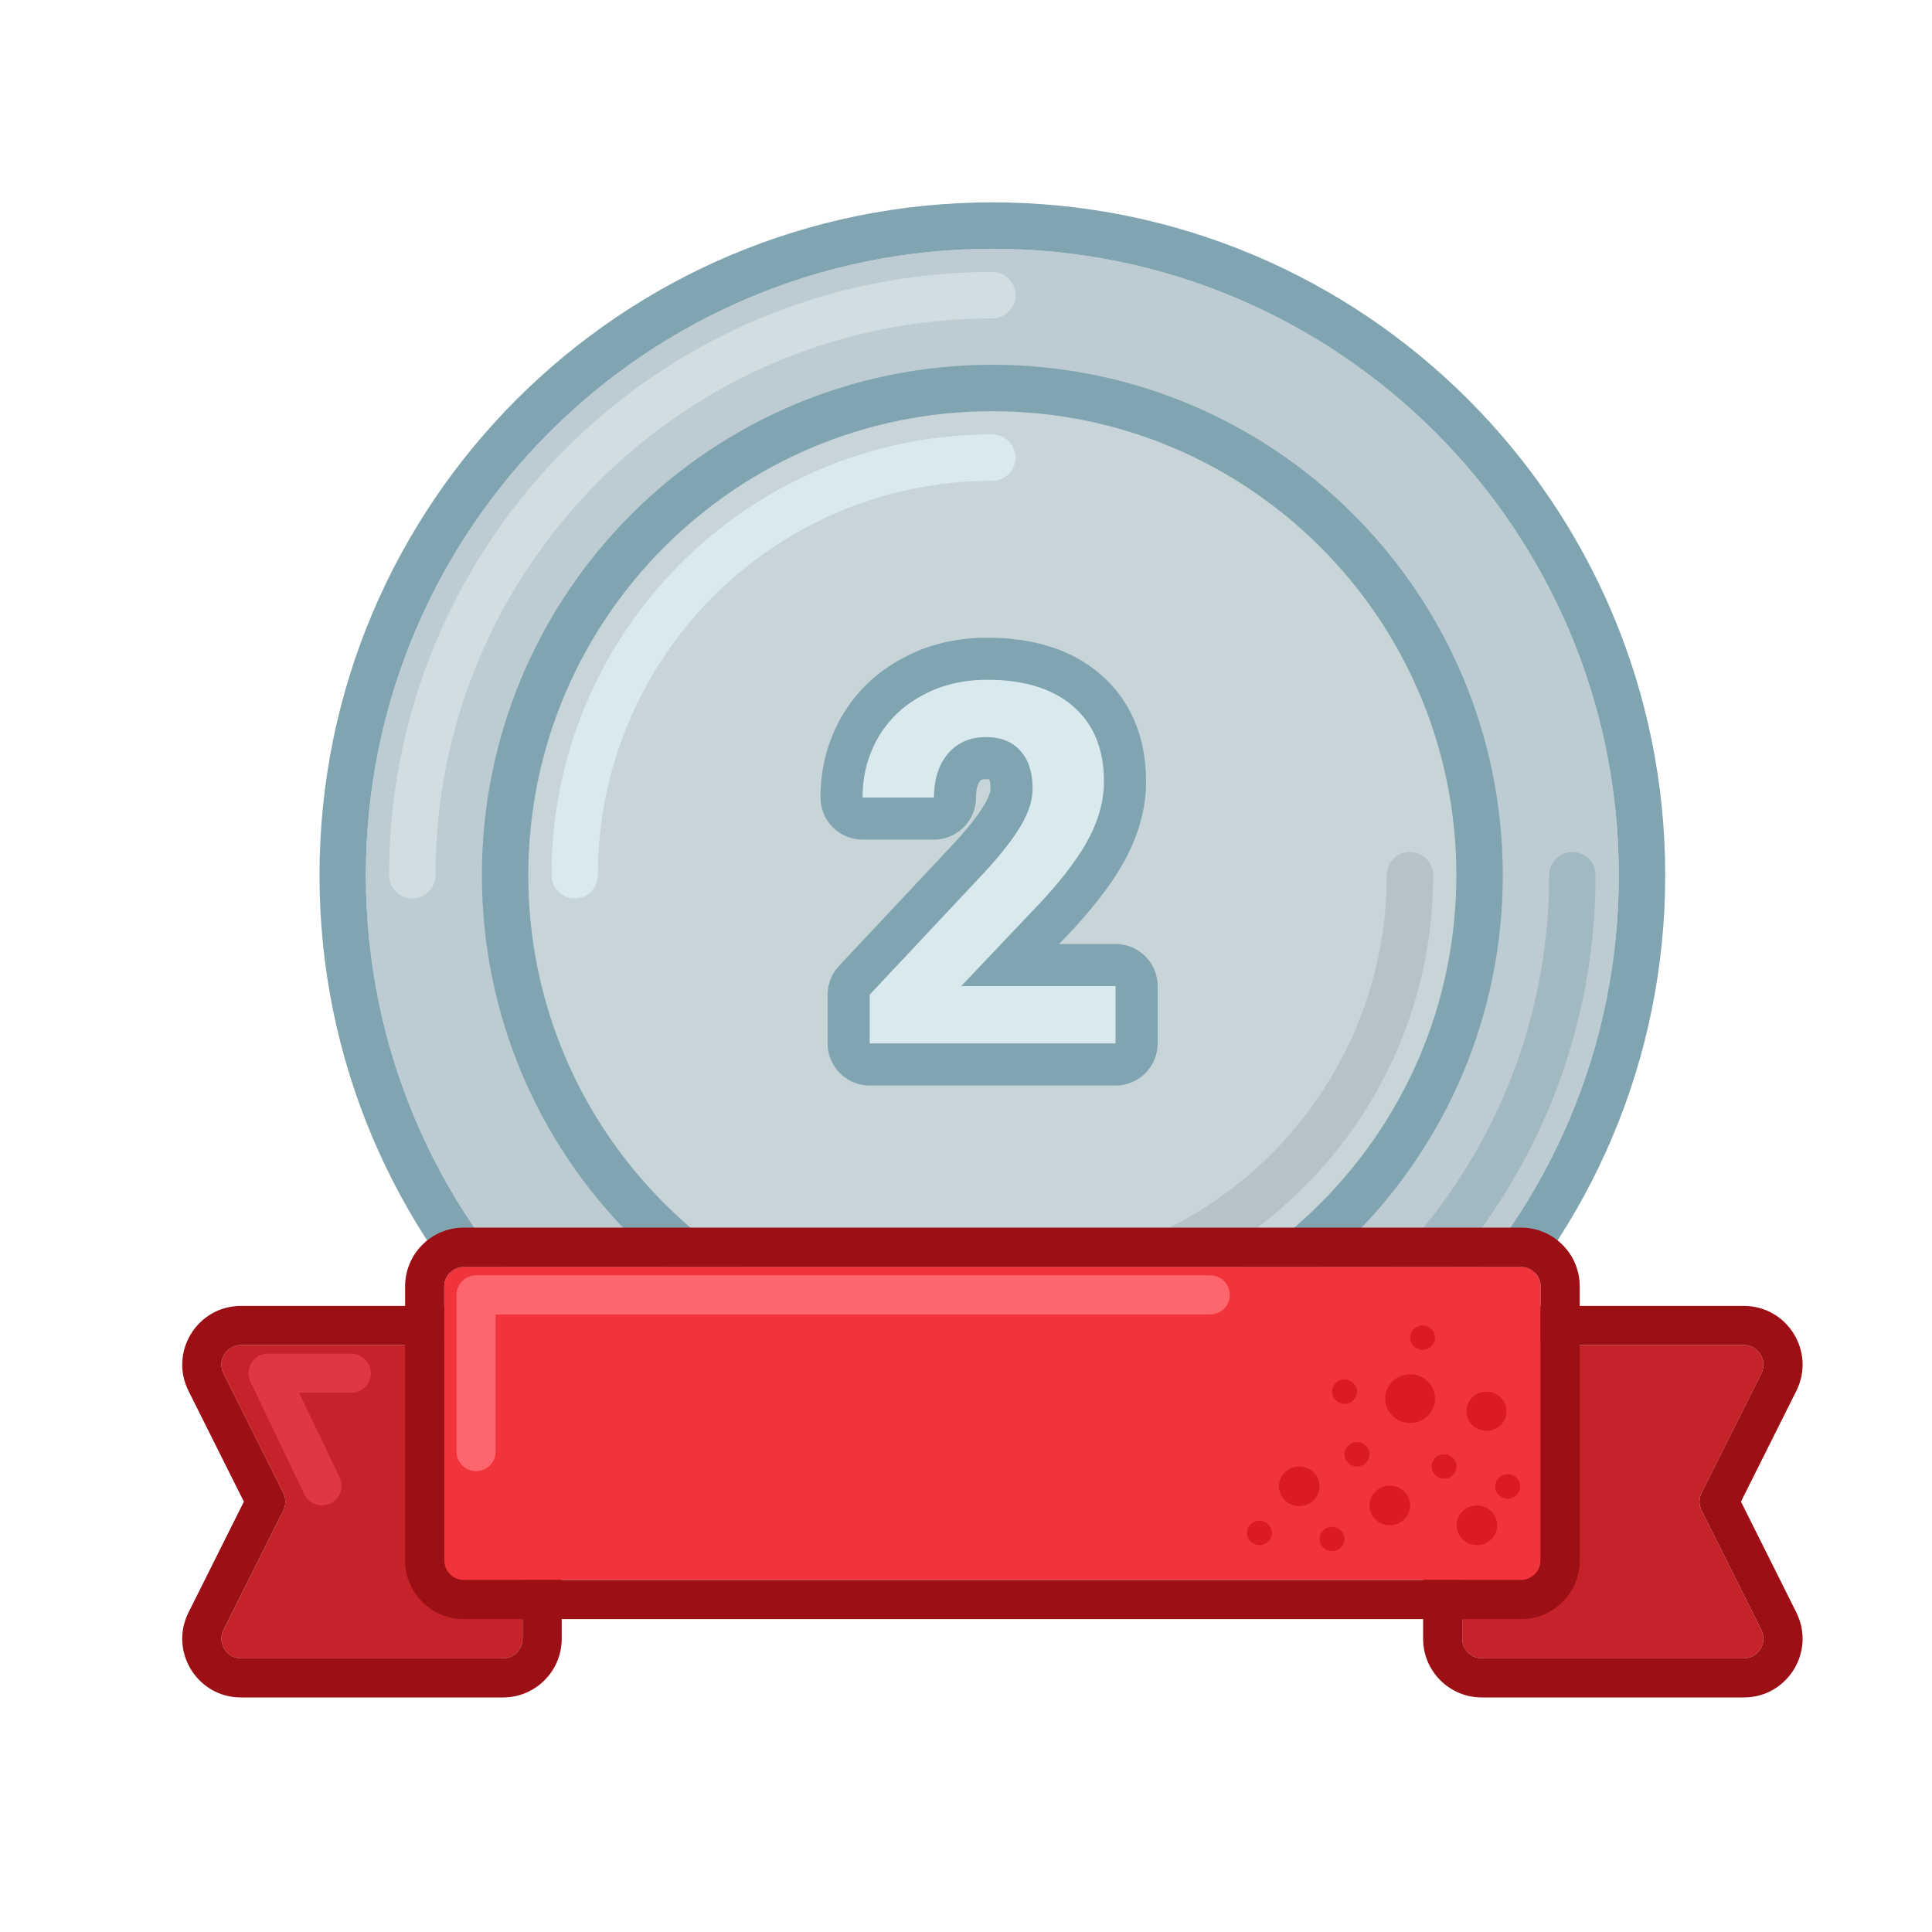 <svg width="35" height="35" viewBox="0 0 35 35" fill="none" xmlns="http://www.w3.org/2000/svg">
<path d="M29.326 15.856C29.326 22.123 24.245 27.204 17.977 27.204C11.709 27.204 6.628 22.123 6.628 15.856C6.628 9.588 11.709 4.507 17.977 4.507C24.245 4.507 29.326 9.588 29.326 15.856Z" fill="#BCCCD2"/>
<path fill-rule="evenodd" clip-rule="evenodd" d="M30.167 15.856C30.167 22.588 24.709 28.045 17.977 28.045C11.245 28.045 5.788 22.588 5.788 15.856C5.788 9.124 11.245 3.666 17.977 3.666C24.709 3.666 30.167 9.124 30.167 15.856ZM17.977 27.205C24.245 27.205 29.326 22.123 29.326 15.856C29.326 9.588 24.245 4.507 17.977 4.507C11.709 4.507 6.628 9.588 6.628 15.856C6.628 22.123 11.709 27.205 17.977 27.205Z" fill="#81A5B0"/>
<path fill-rule="evenodd" clip-rule="evenodd" d="M7.469 16.276C7.237 16.276 7.049 16.088 7.049 15.856C7.049 9.82 11.941 4.927 17.977 4.927C18.209 4.927 18.398 5.115 18.398 5.347C18.398 5.58 18.209 5.768 17.977 5.768C12.406 5.768 7.889 10.284 7.889 15.856C7.889 16.088 7.701 16.276 7.469 16.276Z" fill="#D0DEE3"/>
<path fill-rule="evenodd" clip-rule="evenodd" d="M28.485 15.435C28.717 15.435 28.905 15.623 28.905 15.856C28.905 21.891 24.013 26.784 17.977 26.784C17.745 26.784 17.557 26.596 17.557 26.364C17.557 26.132 17.745 25.944 17.977 25.944C23.548 25.944 28.065 21.427 28.065 15.856C28.065 15.623 28.253 15.435 28.485 15.435Z" fill="#A2B9C1"/>
<path d="M26.383 15.856C26.383 20.499 22.62 24.262 17.977 24.262C13.334 24.262 9.57 20.499 9.57 15.856C9.57 11.213 13.334 7.449 17.977 7.449C22.62 7.449 26.383 11.213 26.383 15.856Z" fill="#C7D4D8"/>
<path fill-rule="evenodd" clip-rule="evenodd" d="M27.224 15.856C27.224 20.963 23.084 25.103 17.977 25.103C12.87 25.103 8.73 20.963 8.73 15.856C8.73 10.748 12.87 6.608 17.977 6.608C23.084 6.608 27.224 10.748 27.224 15.856ZM17.977 24.262C22.62 24.262 26.384 20.498 26.384 15.856C26.384 11.213 22.62 7.449 17.977 7.449C13.334 7.449 9.57 11.213 9.57 15.856C9.57 20.498 13.334 24.262 17.977 24.262Z" fill="#81A5B0"/>
<path fill-rule="evenodd" clip-rule="evenodd" d="M17.977 23.001C21.923 23.001 25.122 19.802 25.122 15.856C25.122 15.623 25.311 15.435 25.543 15.435C25.775 15.435 25.963 15.623 25.963 15.856C25.963 20.266 22.388 23.842 17.977 23.842C17.745 23.842 17.557 23.654 17.557 23.422C17.557 23.189 17.745 23.001 17.977 23.001Z" fill="#B5C3C8"/>
<path fill-rule="evenodd" clip-rule="evenodd" d="M17.977 8.71C14.031 8.71 10.831 11.909 10.831 15.856C10.831 16.088 10.643 16.276 10.411 16.276C10.179 16.276 9.991 16.088 9.991 15.856C9.991 11.445 13.566 7.869 17.977 7.869C18.209 7.869 18.397 8.058 18.397 8.29C18.397 8.522 18.209 8.71 17.977 8.71Z" fill="#D9EAEF"/>
<path d="M5.132 27.046L4.049 24.881C3.931 24.645 4.103 24.367 4.366 24.367L9.112 24.367C9.308 24.367 9.467 24.526 9.467 24.722L9.467 29.687C9.467 29.883 9.308 30.042 9.112 30.042L4.366 30.042C4.103 30.042 3.931 29.764 4.049 29.529L5.132 27.363C5.182 27.263 5.182 27.146 5.132 27.046Z" fill="#C52229"/>
<path d="M30.825 27.046L31.908 24.881C32.026 24.645 31.854 24.367 31.591 24.367L26.845 24.367C26.649 24.367 26.49 24.526 26.49 24.722L26.49 29.687C26.49 29.883 26.649 30.042 26.845 30.042L31.591 30.042C31.854 30.042 32.026 29.764 31.908 29.529L30.825 27.363C30.775 27.263 30.775 27.146 30.825 27.046Z" fill="#C52229"/>
<path fill-rule="evenodd" clip-rule="evenodd" d="M4.418 27.204L3.415 25.198C3.061 24.49 3.575 23.658 4.366 23.658L9.112 23.658C9.7 23.658 10.176 24.134 10.176 24.722L10.176 29.687C10.176 30.275 9.7 30.751 9.112 30.751L4.366 30.751C3.575 30.751 3.061 29.919 3.415 29.211L4.418 27.204ZM4.497 27.363C4.497 27.363 4.497 27.363 4.497 27.363L4.815 27.204L4.497 27.363L4.497 27.363ZM31.539 27.204L32.542 25.198C32.896 24.49 32.382 23.658 31.591 23.658L26.845 23.658C26.257 23.658 25.781 24.134 25.781 24.722L25.781 29.687C25.781 30.275 26.257 30.751 26.845 30.751L31.591 30.751C32.382 30.751 32.896 29.919 32.542 29.211L31.539 27.204ZM31.908 24.881L30.825 27.046C30.775 27.146 30.775 27.263 30.825 27.363L31.908 29.528C32.026 29.764 31.854 30.042 31.591 30.042L26.845 30.042C26.649 30.042 26.49 29.883 26.49 29.687L26.49 24.722C26.49 24.526 26.649 24.367 26.845 24.367L31.591 24.367C31.854 24.367 32.026 24.645 31.908 24.881ZM4.049 24.881L5.132 27.046C5.182 27.146 5.182 27.263 5.132 27.363L4.049 29.528C3.931 29.764 4.103 30.042 4.366 30.042L9.112 30.042C9.308 30.042 9.467 29.883 9.467 29.687L9.467 24.722C9.467 24.526 9.308 24.367 9.112 24.367L4.366 24.367C4.103 24.367 3.931 24.645 4.049 24.881Z" fill="#9B0F15"/>
<path fill-rule="evenodd" clip-rule="evenodd" d="M4.556 24.688C4.621 24.585 4.735 24.523 4.856 24.523H6.364C6.559 24.523 6.718 24.681 6.718 24.877C6.718 25.073 6.559 25.232 6.364 25.232H5.419L6.152 26.763C6.236 26.94 6.161 27.152 5.985 27.236C5.808 27.321 5.596 27.246 5.512 27.069L4.536 25.03C4.484 24.92 4.491 24.791 4.556 24.688Z" fill="#DF3840"/>
<path d="M27.909 28.268L27.909 23.303C27.909 23.108 27.75 22.949 27.554 22.949L8.403 22.949C8.207 22.949 8.048 23.108 8.048 23.303L8.048 28.268C8.048 28.464 8.207 28.623 8.403 28.623L27.554 28.623C27.75 28.623 27.909 28.464 27.909 28.268Z" fill="#F1333B"/>
<path fill-rule="evenodd" clip-rule="evenodd" d="M28.618 23.303L28.618 28.269C28.618 28.856 28.142 29.332 27.554 29.332L8.403 29.332C7.815 29.332 7.339 28.856 7.339 28.269L7.339 23.303C7.339 22.716 7.815 22.239 8.403 22.239L27.554 22.239C28.142 22.239 28.618 22.716 28.618 23.303ZM27.909 23.303L27.909 28.269C27.909 28.464 27.75 28.623 27.554 28.623L8.403 28.623C8.207 28.623 8.048 28.464 8.048 28.269L8.048 23.303C8.048 23.108 8.207 22.949 8.403 22.949L27.554 22.949C27.75 22.949 27.909 23.108 27.909 23.303Z" fill="#9B0F15"/>
<path d="M26.929 25.921C26.729 25.921 26.566 25.762 26.566 25.566C26.566 25.37 26.729 25.211 26.929 25.211C27.13 25.211 27.293 25.37 27.293 25.566C27.293 25.762 27.13 25.921 26.929 25.921Z" fill="#DB1B24"/>
<path d="M25.546 25.779C25.296 25.779 25.093 25.581 25.093 25.337C25.093 25.094 25.296 24.896 25.546 24.896C25.796 24.896 25.998 25.094 25.998 25.337C25.998 25.581 25.796 25.779 25.546 25.779Z" fill="#DB1B24"/>
<path d="M26.162 26.788C26.037 26.788 25.936 26.689 25.936 26.567C25.936 26.445 26.037 26.346 26.162 26.346C26.287 26.346 26.388 26.445 26.388 26.567C26.388 26.689 26.287 26.788 26.162 26.788Z" fill="#DB1B24"/>
<path d="M25.772 24.454C25.647 24.454 25.546 24.355 25.546 24.233C25.546 24.111 25.647 24.013 25.772 24.013C25.897 24.013 25.998 24.111 25.998 24.233C25.998 24.355 25.897 24.454 25.772 24.454Z" fill="#DB1B24"/>
<path d="M24.583 26.567C24.459 26.567 24.357 26.468 24.357 26.346C24.357 26.224 24.459 26.126 24.583 26.126C24.708 26.126 24.81 26.224 24.81 26.346C24.81 26.468 24.708 26.567 24.583 26.567Z" fill="#DB1B24"/>
<path d="M24.357 25.432C24.232 25.432 24.131 25.333 24.131 25.211C24.131 25.089 24.232 24.991 24.357 24.991C24.482 24.991 24.584 25.089 24.584 25.211C24.584 25.333 24.482 25.432 24.357 25.432Z" fill="#DB1B24"/>
<path d="M22.815 27.991C22.69 27.991 22.589 27.892 22.589 27.77C22.589 27.649 22.69 27.55 22.815 27.55C22.94 27.55 23.041 27.649 23.041 27.77C23.041 27.892 22.94 27.991 22.815 27.991Z" fill="#DB1B24"/>
<path d="M27.315 27.149C27.19 27.149 27.089 27.05 27.089 26.928C27.089 26.806 27.19 26.707 27.315 26.707C27.44 26.707 27.541 26.806 27.541 26.928C27.541 27.05 27.44 27.149 27.315 27.149Z" fill="#DB1B24"/>
<path d="M25.178 27.632C24.974 27.632 24.809 27.471 24.809 27.273C24.809 27.075 24.974 26.914 25.178 26.914C25.381 26.914 25.546 27.075 25.546 27.273C25.546 27.471 25.381 27.632 25.178 27.632Z" fill="#DB1B24"/>
<path d="M26.756 27.991C26.553 27.991 26.388 27.83 26.388 27.632C26.388 27.434 26.553 27.273 26.756 27.273C26.959 27.273 27.124 27.434 27.124 27.632C27.124 27.83 26.959 27.991 26.756 27.991Z" fill="#DB1B24"/>
<path d="M23.537 27.285C23.334 27.285 23.169 27.124 23.169 26.926C23.169 26.728 23.334 26.567 23.537 26.567C23.74 26.567 23.905 26.728 23.905 26.926C23.905 27.124 23.74 27.285 23.537 27.285Z" fill="#DB1B24"/>
<path d="M24.131 28.1C24.006 28.1 23.905 28.001 23.905 27.88C23.905 27.758 24.006 27.659 24.131 27.659C24.256 27.659 24.357 27.758 24.357 27.88C24.357 28.001 24.256 28.1 24.131 28.1Z" fill="#DB1B24"/>
<path fill-rule="evenodd" clip-rule="evenodd" d="M8.27 23.459C8.27 23.263 8.429 23.104 8.625 23.104H21.924C22.12 23.104 22.279 23.263 22.279 23.459C22.279 23.654 22.12 23.813 21.924 23.813H8.979V26.296C8.979 26.492 8.821 26.651 8.625 26.651C8.429 26.651 8.27 26.492 8.27 26.296V23.459Z" fill="#FE666D"/>
<path d="M20.21 18.903H15.755V18.019L17.857 15.778C18.146 15.463 18.359 15.188 18.495 14.953C18.635 14.717 18.705 14.494 18.705 14.283C18.705 13.994 18.632 13.768 18.487 13.604C18.341 13.438 18.133 13.354 17.862 13.354C17.57 13.354 17.339 13.456 17.17 13.658C17.003 13.857 16.92 14.121 16.92 14.448H15.625C15.625 14.052 15.719 13.691 15.906 13.364C16.097 13.036 16.365 12.78 16.71 12.596C17.055 12.408 17.447 12.315 17.884 12.315C18.554 12.315 19.073 12.475 19.442 12.797C19.814 13.118 20 13.572 20 14.158C20 14.479 19.917 14.807 19.75 15.14C19.583 15.473 19.298 15.862 18.893 16.305L17.415 17.863H20.21V18.903Z" fill="#D9EAEF"/>
<path fill-rule="evenodd" clip-rule="evenodd" d="M20.972 18.903C20.972 19.324 20.631 19.665 20.21 19.665H15.755C15.334 19.665 14.993 19.324 14.993 18.903V18.019C14.993 17.826 15.067 17.639 15.199 17.498L17.298 15.261C17.567 14.967 17.739 14.738 17.837 14.569L17.841 14.563C17.931 14.412 17.944 14.322 17.944 14.283C17.944 14.201 17.933 14.154 17.926 14.13C17.924 14.127 17.923 14.123 17.922 14.12C17.91 14.118 17.89 14.116 17.862 14.116C17.805 14.116 17.781 14.126 17.776 14.128C17.773 14.129 17.771 14.13 17.769 14.132C17.767 14.134 17.762 14.138 17.754 14.147C17.729 14.177 17.682 14.253 17.682 14.448C17.682 14.869 17.341 15.21 16.92 15.21H15.625C15.205 15.21 14.864 14.869 14.864 14.448C14.864 13.926 14.989 13.433 15.245 12.985L15.248 12.98C15.512 12.527 15.884 12.174 16.349 11.925C16.817 11.671 17.335 11.553 17.884 11.553C18.669 11.553 19.39 11.741 19.941 12.221C20.512 12.715 20.762 13.398 20.762 14.158C20.762 14.615 20.643 15.059 20.431 15.481C20.22 15.903 19.883 16.351 19.456 16.819C19.452 16.822 19.449 16.826 19.446 16.829L19.188 17.101H20.21C20.631 17.101 20.972 17.442 20.972 17.863V18.903ZM17.415 17.863L18.893 16.305C19.298 15.862 19.583 15.473 19.75 15.14C19.917 14.807 20 14.479 20 14.158C20 13.572 19.814 13.118 19.442 12.796C19.073 12.475 18.554 12.314 17.884 12.314C17.447 12.314 17.055 12.408 16.71 12.596C16.365 12.78 16.097 13.036 15.907 13.363C15.847 13.467 15.797 13.575 15.756 13.686C15.669 13.924 15.625 14.178 15.625 14.448H16.92C16.92 14.121 17.003 13.857 17.17 13.658C17.34 13.456 17.57 13.354 17.862 13.354C18.133 13.354 18.341 13.438 18.487 13.604C18.633 13.768 18.706 13.994 18.706 14.283C18.706 14.494 18.636 14.717 18.496 14.953C18.359 15.188 18.146 15.463 17.857 15.778L15.755 18.019V18.903H20.21V17.863H17.415Z" fill="#81A5B0"/>
</svg>
